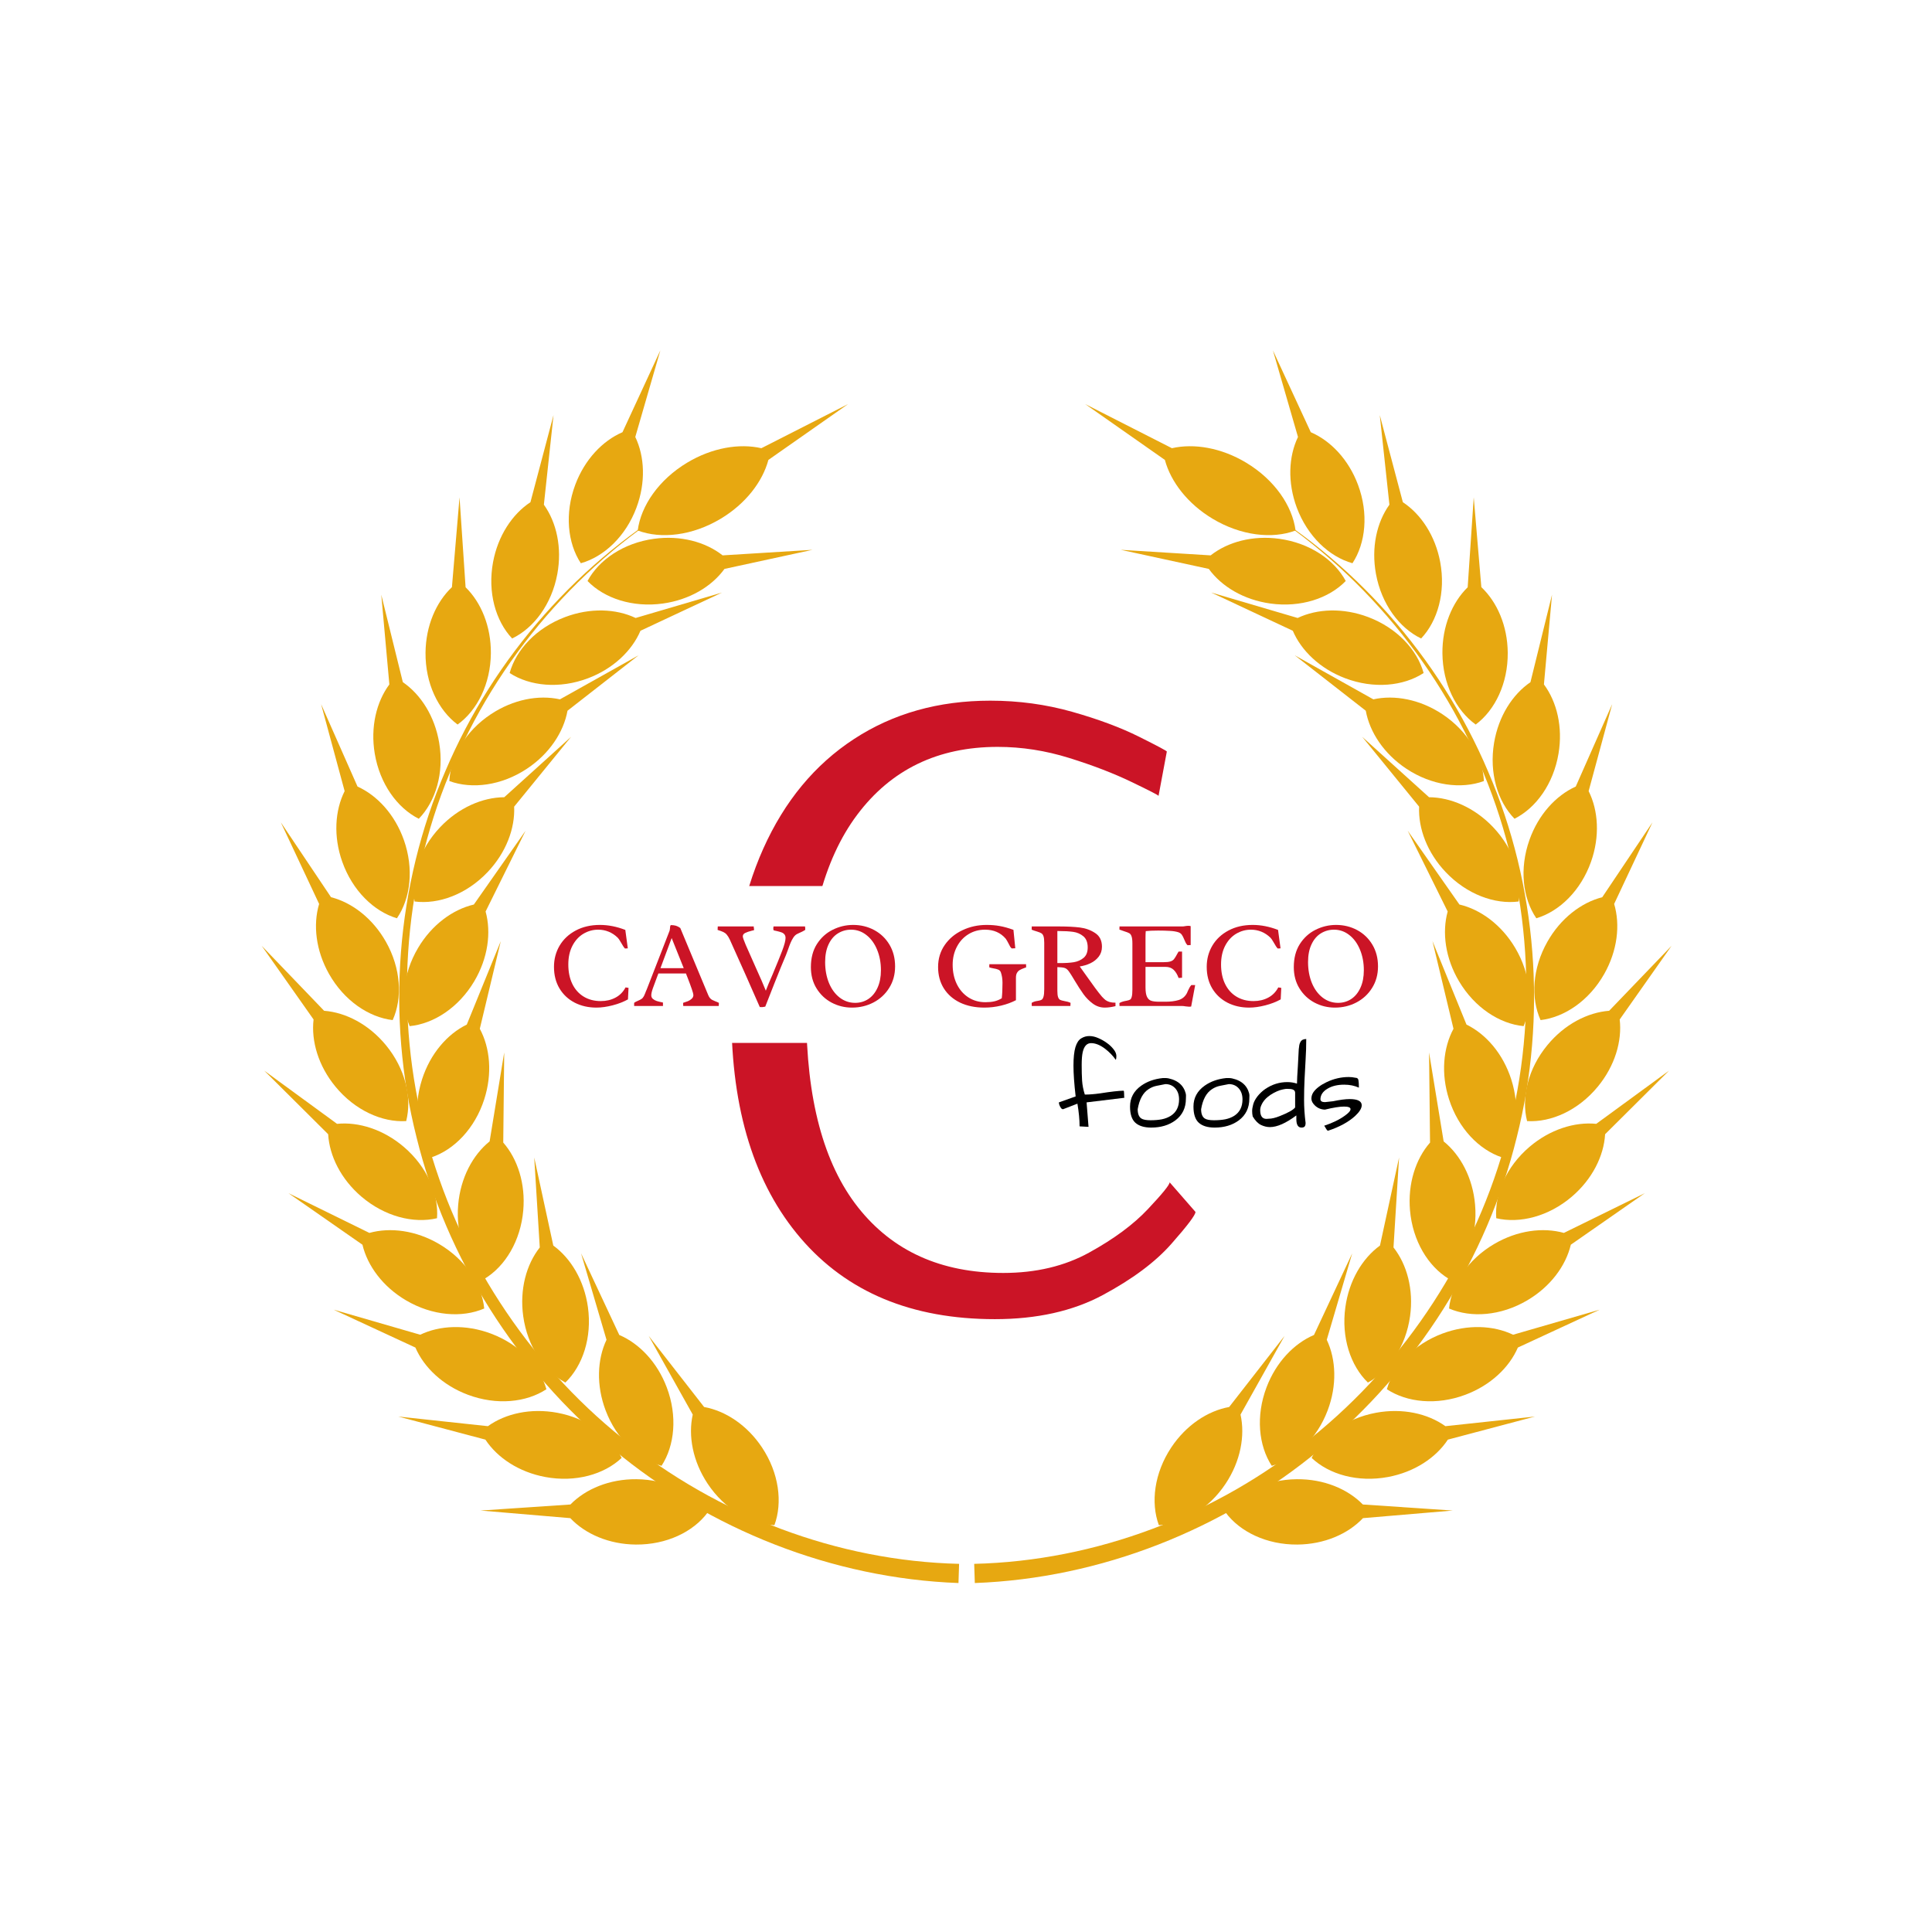 <svg xmlns="http://www.w3.org/2000/svg" xmlns:xlink="http://www.w3.org/1999/xlink" width="500" zoomAndPan="magnify" viewBox="0 0 375 375" height="500" preserveAspectRatio="xMidYMid meet" version="1.0"><defs><g/><clipPath id="id1"><path d="M 77 96 L 187 96 L 187 307.258 L 77 307.258 Z M 77 96 " clip-rule="nonzero"/></clipPath><clipPath id="id2"><path d="M 110 68.008 L 129 68.008 L 129 110 L 110 110 Z M 110 68.008 " clip-rule="nonzero"/></clipPath><clipPath id="id3"><path d="M 50.742 183 L 80 183 L 80 218 L 50.742 218 Z M 50.742 183 " clip-rule="nonzero"/></clipPath><clipPath id="id4"><path d="M 189 96 L 298 96 L 298 307.258 L 189 307.258 Z M 189 96 " clip-rule="nonzero"/></clipPath><clipPath id="id5"><path d="M 247 68.008 L 265 68.008 L 265 110 L 247 110 Z M 247 68.008 " clip-rule="nonzero"/></clipPath><clipPath id="id6"><path d="M 296 183 L 324.492 183 L 324.492 218 L 296 218 Z M 296 183 " clip-rule="nonzero"/></clipPath></defs><rect x="-37.5" width="450" fill="#ffffff" y="-37.5" height="450" fill-opacity="1"/><rect x="-37.5" width="450" fill="#ffffff" y="-37.5" height="450" fill-opacity="1"/><rect x="-37.5" width="450" fill="#ffffff" y="-37.5" height="450" fill-opacity="1"/><path fill="#e7a811" d="M 149.145 89.27 L 164.613 78.43 L 147.781 86.996 C 143.5 86.016 138.199 86.902 133.375 89.805 C 127.879 93.105 124.395 98.176 123.781 102.969 C 128.301 104.676 134.41 103.98 139.906 100.676 C 144.73 97.777 148.004 93.516 149.145 89.27 " fill-opacity="1" fill-rule="nonzero"/><g clip-path="url(#id1)"><path fill="#e7a811" d="M 186.16 303.543 C 162.531 302.98 139.246 294.102 120.812 279.164 C 102.309 264.297 88.668 243.387 82.656 220.309 C 76.52 197.273 78.09 172.203 87.277 150.082 C 96.336 127.926 112.785 108.816 133.5 96.613 C 112.633 108.547 95.84 127.5 86.422 149.723 C 76.867 171.902 74.918 197.273 80.855 220.77 C 86.66 244.305 100.281 265.848 119.047 281.328 C 137.734 296.871 161.57 306.363 186.039 307.266 L 186.16 303.543 " fill-opacity="1" fill-rule="nonzero"/></g><g clip-path="url(#id2)"><path fill="#e7a811" d="M 123.309 84.816 L 128.172 68.012 L 120.824 83.891 C 116.945 85.562 113.48 89.211 111.656 94.094 C 109.582 99.652 110.156 105.398 112.738 109.324 C 117.258 108.055 121.461 104.094 123.535 98.535 C 125.359 93.652 125.137 88.629 123.309 84.816 " fill-opacity="1" fill-rule="nonzero"/></g><path fill="#e7a811" d="M 105.566 97.961 L 107.438 80.566 L 102.957 97.477 C 99.43 99.801 96.648 103.996 95.699 109.121 C 94.621 114.957 96.184 120.516 99.406 123.93 C 103.641 121.895 107.09 117.266 108.172 111.43 C 109.121 106.305 108.027 101.395 105.566 97.961 " fill-opacity="1" fill-rule="nonzero"/><path fill="#e7a811" d="M 90.371 113.988 L 89.195 96.531 L 87.719 113.965 C 84.648 116.867 82.641 121.48 82.594 126.691 C 82.543 132.625 85.051 137.828 88.816 140.633 C 92.629 137.895 95.227 132.734 95.277 126.801 C 95.32 121.59 93.395 116.941 90.371 113.988 " fill-opacity="1" fill-rule="nonzero"/><path fill="#e7a811" d="M 78.191 132.41 L 74.004 115.426 L 75.574 132.848 C 73.055 136.238 71.879 141.129 72.738 146.273 C 73.719 152.125 77.09 156.812 81.285 158.922 C 84.566 155.559 86.227 150.027 85.246 144.176 C 84.387 139.035 81.68 134.793 78.191 132.41 " fill-opacity="1" fill-rule="nonzero"/><path fill="#e7a811" d="M 69.395 152.668 L 62.324 136.668 L 66.895 153.555 C 65 157.332 64.691 162.355 66.43 167.266 C 68.414 172.859 72.547 176.891 77.043 178.238 C 79.691 174.359 80.367 168.625 78.387 163.031 C 76.645 158.117 73.246 154.41 69.395 152.668 " fill-opacity="1" fill-rule="nonzero"/><path fill="#e7a811" d="M 64.25 174.145 L 54.508 159.617 L 61.941 175.453 C 60.73 179.504 61.297 184.504 63.863 189.039 C 66.785 194.203 71.559 197.453 76.219 198 C 78.152 193.719 77.824 187.953 74.902 182.789 C 72.336 178.254 68.344 175.191 64.25 174.145 " fill-opacity="1" fill-rule="nonzero"/><g clip-path="url(#id3)"><path fill="#e7a811" d="M 62.91 196.191 L 50.793 183.578 L 60.863 197.879 C 60.375 202.078 61.801 206.902 65.117 210.922 C 68.891 215.504 74.152 217.879 78.84 217.605 C 80 213.055 78.676 207.434 74.898 202.855 C 71.586 198.832 67.121 196.512 62.91 196.191 " fill-opacity="1" fill-rule="nonzero"/></g><path fill="#e7a811" d="M 65.418 218.137 L 51.293 207.816 L 63.695 220.152 C 63.945 224.371 66.184 228.875 70.148 232.262 C 74.66 236.113 80.254 237.539 84.824 236.457 C 85.176 231.77 82.895 226.469 78.383 222.613 C 74.422 219.23 69.625 217.719 65.418 218.137 " fill-opacity="1" fill-rule="nonzero"/><path fill="#e7a811" d="M 71.699 239.309 L 55.996 231.602 L 70.352 241.598 C 71.328 245.707 74.316 249.754 78.809 252.398 C 83.918 255.41 89.676 255.84 93.988 253.98 C 93.523 249.309 90.355 244.48 85.242 241.469 C 80.754 238.824 75.766 238.172 71.699 239.309 " fill-opacity="1" fill-rule="nonzero"/><path fill="#e7a811" d="M 81.559 259.07 L 64.758 254.207 L 80.629 261.559 C 82.305 265.438 85.949 268.902 90.832 270.727 C 96.387 272.805 102.133 272.227 106.055 269.648 C 104.789 265.125 100.828 260.922 95.273 258.844 C 90.391 257.02 85.367 257.242 81.559 259.07 " fill-opacity="1" fill-rule="nonzero"/><path fill="#e7a811" d="M 94.699 276.82 L 77.309 274.949 L 94.215 279.43 C 96.539 282.961 100.73 285.738 105.855 286.688 C 111.688 287.77 117.246 286.203 120.66 282.98 C 118.625 278.746 113.996 275.297 108.164 274.215 C 103.039 273.266 98.133 274.359 94.699 276.82 " fill-opacity="1" fill-rule="nonzero"/><path fill="#e7a811" d="M 110.719 292.02 L 93.27 293.195 L 110.699 294.672 C 113.598 297.746 118.211 299.754 123.422 299.797 C 129.352 299.848 134.555 297.344 137.359 293.574 C 134.621 289.762 129.461 287.164 123.531 287.113 C 118.32 287.066 113.676 288.996 110.719 292.02 " fill-opacity="1" fill-rule="nonzero"/><path fill="#e7a811" d="M 140.621 110.426 L 157.711 106.719 L 140.258 107.797 C 136.938 105.18 132.082 103.867 126.922 104.582 C 121.047 105.395 116.266 108.633 114.039 112.77 C 117.305 116.145 122.785 117.961 128.664 117.145 C 133.824 116.43 138.141 113.848 140.621 110.426 " fill-opacity="1" fill-rule="nonzero"/><path fill="#e7a811" d="M 124.316 122.43 L 140.156 115.012 L 123.375 119.949 C 119.559 118.137 114.535 117.934 109.66 119.781 C 104.113 121.883 100.172 126.105 98.922 130.633 C 102.859 133.195 108.605 133.746 114.152 131.645 C 119.027 129.797 122.656 126.316 124.316 122.43 " fill-opacity="1" fill-rule="nonzero"/><path fill="#e7a811" d="M 110.152 137.953 L 123.941 127.195 L 108.684 135.742 C 104.559 134.824 99.613 135.75 95.273 138.633 C 90.332 141.918 87.43 146.91 87.219 151.602 C 91.625 153.227 97.352 152.484 102.293 149.199 C 106.633 146.316 109.398 142.113 110.152 137.953 " fill-opacity="1" fill-rule="nonzero"/><path fill="#e7a811" d="M 99.797 156.57 L 110.848 143.012 L 97.875 154.742 C 93.648 154.766 89.035 156.766 85.445 160.543 C 81.359 164.844 79.637 170.359 80.477 174.98 C 85.133 175.582 90.551 173.586 94.637 169.281 C 98.227 165.504 99.988 160.793 99.797 156.57 " fill-opacity="1" fill-rule="nonzero"/><path fill="#e7a811" d="M 94.254 176.922 L 102.016 161.246 L 91.973 175.57 C 87.859 176.531 83.805 179.508 81.148 183.992 C 78.121 189.094 77.668 194.852 79.516 199.172 C 84.188 198.723 89.023 195.57 92.055 190.465 C 94.711 185.984 95.383 180.996 94.254 176.922 " fill-opacity="1" fill-rule="nonzero"/><path fill="#e7a811" d="M 93.129 199.684 L 97.203 182.672 L 90.602 198.871 C 86.805 200.723 83.516 204.531 81.922 209.492 C 80.105 215.141 80.945 220.855 83.707 224.652 C 88.164 223.176 92.176 219.023 93.992 213.375 C 95.59 208.414 95.133 203.402 93.129 199.684 " fill-opacity="1" fill-rule="nonzero"/><path fill="#e7a811" d="M 97.68 221.773 L 97.867 204.281 L 95.035 221.543 C 91.746 224.195 89.387 228.641 88.934 233.832 C 88.418 239.742 90.512 245.125 94.047 248.215 C 98.062 245.781 101.055 240.844 101.566 234.93 C 102.02 229.738 100.461 224.953 97.68 221.773 " fill-opacity="1" fill-rule="nonzero"/><path fill="#e7a811" d="M 107.395 241.762 L 103.691 224.668 L 104.77 242.129 C 102.152 245.445 100.84 250.301 101.555 255.465 C 102.367 261.344 105.605 266.125 109.738 268.352 C 113.113 265.086 114.93 259.602 114.117 253.723 C 113.398 248.562 110.816 244.246 107.395 241.762 " fill-opacity="1" fill-rule="nonzero"/><path fill="#e7a811" d="M 120.203 259.117 L 112.785 243.273 L 117.723 260.055 C 115.91 263.875 115.711 268.902 117.555 273.773 C 119.656 279.324 123.875 283.266 128.402 284.516 C 130.965 280.582 131.516 274.832 129.414 269.281 C 127.57 264.406 124.09 260.777 120.203 259.117 " fill-opacity="1" fill-rule="nonzero"/><path fill="#e7a811" d="M 136.668 273.098 L 125.914 259.301 L 134.461 274.566 C 133.543 278.691 134.465 283.637 137.348 287.977 C 140.633 292.922 145.621 295.824 150.312 296.035 C 151.938 291.629 151.195 285.898 147.91 280.957 C 145.027 276.617 140.828 273.848 136.668 273.098 " fill-opacity="1" fill-rule="nonzero"/><path fill="#e7a811" d="M 226.102 89.27 L 210.637 78.43 L 227.469 86.996 C 231.75 86.016 237.051 86.902 241.875 89.805 C 247.371 93.105 250.852 98.176 251.469 102.969 C 246.949 104.676 240.84 103.98 235.344 100.676 C 230.52 97.777 227.246 93.516 226.102 89.27 " fill-opacity="1" fill-rule="nonzero"/><g clip-path="url(#id4)"><path fill="#e7a811" d="M 189.09 303.543 C 212.719 302.98 236 294.102 254.434 279.164 C 272.941 264.297 286.582 243.387 292.59 220.309 C 298.73 197.27 297.156 172.203 287.969 150.082 C 278.914 127.926 262.461 108.816 241.746 96.613 C 262.617 108.547 279.406 127.5 288.828 149.723 C 298.379 171.902 300.332 197.27 294.395 220.77 C 288.59 244.305 274.965 265.848 256.203 281.328 C 237.516 296.871 213.676 306.363 189.211 307.266 L 189.09 303.543 " fill-opacity="1" fill-rule="nonzero"/></g><g clip-path="url(#id5)"><path fill="#e7a811" d="M 251.938 84.816 L 247.074 68.012 L 254.422 83.891 C 258.301 85.562 261.766 89.211 263.586 94.094 C 265.664 99.652 265.09 105.398 262.512 109.324 C 257.988 108.055 253.789 104.094 251.707 98.535 C 249.887 93.652 250.105 88.629 251.938 84.816 " fill-opacity="1" fill-rule="nonzero"/></g><path fill="#e7a811" d="M 269.684 97.961 L 267.812 80.566 L 272.293 97.477 C 275.82 99.801 278.598 103.996 279.547 109.121 C 280.629 114.957 279.062 120.516 275.84 123.93 C 271.609 121.895 268.156 117.266 267.078 111.43 C 266.129 106.305 267.219 101.395 269.684 97.961 " fill-opacity="1" fill-rule="nonzero"/><path fill="#e7a811" d="M 284.875 113.988 L 286.051 96.531 L 287.527 113.965 C 290.598 116.867 292.609 121.48 292.652 126.691 C 292.703 132.625 290.199 137.828 286.434 140.633 C 282.617 137.895 280.023 132.734 279.973 126.801 C 279.926 121.59 281.855 116.941 284.875 113.988 " fill-opacity="1" fill-rule="nonzero"/><path fill="#e7a811" d="M 297.059 132.41 L 301.246 115.426 L 299.676 132.848 C 302.195 136.238 303.371 141.129 302.508 146.27 C 301.531 152.125 298.16 156.812 293.965 158.918 C 290.68 155.559 289.023 150.027 290 144.176 C 290.863 139.035 293.566 134.793 297.059 132.41 " fill-opacity="1" fill-rule="nonzero"/><path fill="#e7a811" d="M 305.852 152.668 L 312.926 136.668 L 308.352 153.555 C 310.246 157.332 310.555 162.355 308.816 167.27 C 306.836 172.859 302.703 176.891 298.203 178.238 C 295.555 174.359 294.879 168.625 296.863 163.031 C 298.602 158.117 302 154.41 305.852 152.668 " fill-opacity="1" fill-rule="nonzero"/><path fill="#e7a811" d="M 310.996 174.148 L 320.742 159.621 L 313.305 175.453 C 314.516 179.504 313.949 184.504 311.383 189.039 C 308.461 194.203 303.691 197.453 299.023 198 C 297.09 193.723 297.422 187.957 300.348 182.789 C 302.914 178.254 306.902 175.195 310.996 174.148 " fill-opacity="1" fill-rule="nonzero"/><g clip-path="url(#id6)"><path fill="#e7a811" d="M 312.336 196.191 L 324.453 183.578 L 314.383 197.879 C 314.871 202.078 313.445 206.902 310.129 210.922 C 306.359 215.504 301.094 217.879 296.406 217.605 C 295.246 213.055 296.574 207.434 300.348 202.855 C 303.66 198.832 308.125 196.512 312.336 196.191 " fill-opacity="1" fill-rule="nonzero"/></g><path fill="#e7a811" d="M 309.832 218.137 L 323.953 207.816 L 311.551 220.152 C 311.305 224.371 309.062 228.875 305.102 232.262 C 300.59 236.113 294.992 237.539 290.422 236.457 C 290.07 231.77 292.352 226.469 296.863 222.613 C 300.828 219.23 305.625 217.719 309.832 218.137 " fill-opacity="1" fill-rule="nonzero"/><path fill="#e7a811" d="M 303.547 239.309 L 319.25 231.602 L 304.895 241.598 C 303.918 245.711 300.93 249.754 296.438 252.398 C 291.328 255.41 285.57 255.84 281.258 253.98 C 281.723 249.309 284.891 244.48 290.004 241.469 C 294.492 238.824 299.48 238.172 303.547 239.309 " fill-opacity="1" fill-rule="nonzero"/><path fill="#e7a811" d="M 293.691 259.07 L 310.492 254.207 L 294.617 261.559 C 292.945 265.438 289.297 268.902 284.414 270.727 C 278.859 272.805 273.113 272.227 269.191 269.648 C 270.461 265.125 274.422 260.922 279.977 258.844 C 284.855 257.02 289.883 257.242 293.691 259.07 " fill-opacity="1" fill-rule="nonzero"/><path fill="#e7a811" d="M 280.551 276.82 L 297.938 274.949 L 281.031 279.43 C 278.707 282.961 274.516 285.738 269.395 286.688 C 263.559 287.77 258 286.207 254.586 282.98 C 256.621 278.746 261.25 275.297 267.082 274.215 C 272.207 273.266 277.117 274.359 280.551 276.82 " fill-opacity="1" fill-rule="nonzero"/><path fill="#e7a811" d="M 264.527 292.02 L 281.977 293.195 L 264.551 294.672 C 261.648 297.746 257.035 299.754 251.828 299.797 C 245.895 299.848 240.691 297.344 237.887 293.574 C 240.629 289.762 245.785 287.164 251.719 287.113 C 256.926 287.066 261.574 288.996 264.527 292.02 " fill-opacity="1" fill-rule="nonzero"/><path fill="#e7a811" d="M 234.629 110.426 L 217.535 106.719 L 234.988 107.797 C 238.309 105.18 243.164 103.867 248.324 104.582 C 254.203 105.395 258.984 108.633 261.207 112.77 C 257.941 116.145 252.461 117.961 246.586 117.145 C 241.422 116.43 237.109 113.848 234.629 110.426 " fill-opacity="1" fill-rule="nonzero"/><path fill="#e7a811" d="M 250.93 122.43 L 235.094 115.012 L 251.871 119.949 C 255.688 118.137 260.715 117.934 265.586 119.781 C 271.137 121.883 275.074 126.105 276.324 130.633 C 272.391 133.195 266.641 133.746 261.094 131.645 C 256.223 129.797 252.59 126.316 250.93 122.43 " fill-opacity="1" fill-rule="nonzero"/><path fill="#e7a811" d="M 265.098 137.953 L 251.309 127.195 L 266.566 135.742 C 270.691 134.824 275.633 135.75 279.977 138.633 C 284.914 141.918 287.816 146.91 288.027 151.602 C 283.625 153.223 277.898 152.48 272.957 149.199 C 268.617 146.312 265.852 142.113 265.098 137.953 " fill-opacity="1" fill-rule="nonzero"/><path fill="#e7a811" d="M 275.449 156.57 L 264.398 143.012 L 277.375 154.742 C 281.598 154.766 286.215 156.766 289.805 160.543 C 293.891 164.844 295.609 170.359 294.77 174.98 C 290.113 175.582 284.699 173.582 280.613 169.281 C 277.02 165.504 275.262 160.793 275.449 156.57 " fill-opacity="1" fill-rule="nonzero"/><path fill="#e7a811" d="M 280.992 176.922 L 273.234 161.242 L 283.273 175.566 C 287.387 176.531 291.441 179.508 294.102 183.992 C 297.133 189.094 297.578 194.852 295.734 199.172 C 291.062 198.723 286.223 195.57 283.195 190.465 C 280.535 185.984 279.867 180.996 280.992 176.922 " fill-opacity="1" fill-rule="nonzero"/><path fill="#e7a811" d="M 282.121 199.684 L 278.043 182.668 L 284.645 198.871 C 288.441 200.723 291.734 204.531 293.328 209.492 C 295.145 215.141 294.301 220.852 291.543 224.652 C 287.086 223.176 283.07 219.023 281.258 213.375 C 279.66 208.414 280.117 203.402 282.121 199.684 " fill-opacity="1" fill-rule="nonzero"/><path fill="#e7a811" d="M 277.57 221.773 L 277.379 204.281 L 280.211 221.543 C 283.5 224.195 285.863 228.641 286.312 233.832 C 286.828 239.742 284.734 245.125 281.199 248.215 C 277.184 245.781 274.195 240.844 273.68 234.93 C 273.23 229.738 274.789 224.953 277.57 221.773 " fill-opacity="1" fill-rule="nonzero"/><path fill="#e7a811" d="M 267.852 241.762 L 271.559 224.668 L 270.477 242.129 C 273.094 245.445 274.41 250.301 273.695 255.465 C 272.879 261.344 269.645 266.125 265.508 268.352 C 262.133 265.086 260.32 259.602 261.133 253.723 C 261.848 248.562 264.43 244.246 267.852 241.762 " fill-opacity="1" fill-rule="nonzero"/><path fill="#e7a811" d="M 255.043 259.117 L 262.461 243.273 L 257.523 260.055 C 259.34 263.875 259.539 268.902 257.691 273.773 C 255.59 279.324 251.371 283.266 246.848 284.516 C 244.281 280.582 243.73 274.832 245.832 269.281 C 247.68 264.406 251.156 260.777 255.043 259.117 " fill-opacity="1" fill-rule="nonzero"/><path fill="#e7a811" d="M 238.578 273.098 L 249.332 259.301 L 240.785 274.566 C 241.703 278.691 240.781 283.637 237.898 287.977 C 234.617 292.922 229.625 295.824 224.934 296.035 C 223.309 291.629 224.055 285.898 227.336 280.957 C 230.219 276.617 234.422 273.848 238.578 273.098 " fill-opacity="1" fill-rule="nonzero"/><g fill="#cb1426" fill-opacity="1"><g transform="translate(133.355, 254.25)"><g><path d="M 59.75 1.797 C 43.602 1.797 31.039 -3.438 22.062 -13.906 C 13.094 -24.375 8.609 -38.816 8.609 -57.234 C 8.609 -69.555 10.672 -80.32 14.797 -89.531 C 18.93 -98.75 24.797 -105.836 32.391 -110.797 C 39.984 -115.766 48.805 -118.25 58.859 -118.25 C 64.359 -118.25 69.648 -117.531 74.734 -116.094 C 79.816 -114.656 84.148 -113.039 87.734 -111.25 C 91.328 -109.457 93.125 -108.5 93.125 -108.375 L 91.516 -99.766 C 91.516 -99.891 89.781 -100.785 86.312 -102.453 C 82.844 -104.129 78.801 -105.688 74.188 -107.125 C 69.582 -108.562 64.953 -109.281 60.297 -109.281 C 48.691 -109.281 39.598 -104.883 33.016 -96.094 C 26.43 -87.301 23.141 -74.469 23.141 -57.594 C 23.141 -40.969 26.488 -28.406 33.188 -19.906 C 39.895 -11.414 49.289 -7.172 61.375 -7.172 C 67.707 -7.172 73.266 -8.488 78.047 -11.125 C 82.836 -13.758 86.641 -16.57 89.453 -19.562 C 92.266 -22.551 93.672 -24.285 93.672 -24.766 L 98.688 -19.016 C 98.688 -18.422 97.129 -16.359 94.016 -12.828 C 90.91 -9.297 86.457 -5.973 80.656 -2.859 C 74.852 0.242 67.883 1.797 59.75 1.797 Z M 59.75 1.797 "/></g></g></g><path fill="#ffffff" d="M 121.402 171.977 L 253.363 171.977 C 261.762 171.977 268.566 178.793 268.566 187.203 C 268.566 195.609 261.762 202.426 253.363 202.426 L 121.402 202.426 C 113.008 202.426 106.199 195.609 106.199 187.203 C 106.199 178.793 113.008 171.977 121.402 171.977 " fill-opacity="1" fill-rule="nonzero"/><g fill="#cb1426" fill-opacity="1"><g transform="translate(106.2, 195.262)"><g><path d="M 15.109 -11.156 C 15.004 -11.258 14.891 -11.406 14.766 -11.594 C 14.648 -11.781 14.535 -11.973 14.422 -12.172 C 14.398 -12.203 14.336 -12.305 14.234 -12.484 C 14.129 -12.66 14.035 -12.812 13.953 -12.938 C 13.867 -13.062 13.785 -13.164 13.703 -13.25 C 13.172 -13.77 12.582 -14.16 11.938 -14.422 C 11.301 -14.68 10.625 -14.812 9.906 -14.812 C 8.883 -14.812 7.926 -14.547 7.031 -14.016 C 6.145 -13.484 5.438 -12.707 4.906 -11.688 C 4.375 -10.664 4.109 -9.457 4.109 -8.062 C 4.109 -6.633 4.363 -5.383 4.875 -4.312 C 5.395 -3.238 6.129 -2.41 7.078 -1.828 C 8.035 -1.242 9.145 -0.953 10.406 -0.953 C 11.477 -0.953 12.43 -1.176 13.266 -1.625 C 14.109 -2.07 14.758 -2.734 15.219 -3.609 L 15.797 -3.516 L 15.688 -1.281 C 14.82 -0.801 13.828 -0.414 12.703 -0.125 C 11.578 0.164 10.531 0.312 9.562 0.312 C 8.008 0.312 6.609 -0.004 5.359 -0.641 C 4.109 -1.285 3.125 -2.203 2.406 -3.391 C 1.688 -4.586 1.328 -5.988 1.328 -7.594 C 1.328 -9.102 1.691 -10.477 2.422 -11.719 C 3.16 -12.957 4.207 -13.938 5.562 -14.656 C 6.914 -15.375 8.477 -15.734 10.25 -15.734 C 11.863 -15.734 13.504 -15.41 15.172 -14.766 L 15.656 -11.188 Z M 15.109 -11.156 "/></g></g></g><g fill="#cb1426" fill-opacity="1"><g transform="translate(123.102, 195.262)"><g><path d="M 4.688 -6.312 L 4.469 -5.734 C 4.113 -4.805 3.832 -4.047 3.625 -3.453 C 3.414 -2.859 3.312 -2.398 3.312 -2.078 C 3.312 -1.785 3.414 -1.551 3.625 -1.375 C 3.844 -1.195 4.086 -1.062 4.359 -0.969 C 4.629 -0.883 4.961 -0.801 5.359 -0.719 L 5.578 -0.672 L 5.578 0 L -0.016 0 L -0.016 -0.609 C 0.098 -0.703 0.211 -0.773 0.328 -0.828 C 0.441 -0.891 0.586 -0.957 0.766 -1.031 C 1.035 -1.145 1.254 -1.258 1.422 -1.375 C 1.598 -1.488 1.754 -1.676 1.891 -1.938 C 1.961 -2.094 2.039 -2.27 2.125 -2.469 C 2.207 -2.676 2.258 -2.812 2.281 -2.875 L 2.438 -3.234 L 6.859 -14.594 C 6.891 -14.676 6.914 -14.828 6.938 -15.047 C 6.945 -15.203 6.957 -15.328 6.969 -15.422 C 6.988 -15.523 7.031 -15.617 7.094 -15.703 C 7.477 -15.703 7.812 -15.66 8.094 -15.578 C 8.375 -15.492 8.656 -15.348 8.938 -15.141 L 14.375 -2.094 C 14.477 -1.844 14.598 -1.645 14.734 -1.5 C 14.867 -1.352 15.008 -1.242 15.156 -1.172 C 15.301 -1.098 15.5 -1.008 15.75 -0.906 C 15.969 -0.832 16.195 -0.734 16.438 -0.609 L 16.406 0 L 9.516 0 L 9.484 -0.609 C 9.859 -0.723 10.176 -0.832 10.438 -0.938 C 10.707 -1.051 10.945 -1.207 11.156 -1.406 C 11.375 -1.602 11.484 -1.848 11.484 -2.141 C 11.484 -2.453 11.086 -3.625 10.297 -5.656 C 10.242 -5.77 10.195 -5.883 10.156 -6 C 10.113 -6.113 10.078 -6.219 10.047 -6.312 Z M 7.266 -13.188 L 5.094 -7.344 L 9.609 -7.344 Z M 7.266 -13.188 "/></g></g></g><g fill="#cb1426" fill-opacity="1"><g transform="translate(139.412, 195.262)"><g><path d="M 9.234 -2.969 C 9.484 -3.656 9.922 -4.707 10.547 -6.125 C 11.367 -8.082 11.992 -9.625 12.422 -10.75 C 12.848 -11.883 13.062 -12.703 13.062 -13.203 C 13.062 -13.504 12.984 -13.742 12.828 -13.922 C 12.672 -14.098 12.477 -14.223 12.25 -14.297 C 12.02 -14.379 11.723 -14.461 11.359 -14.547 C 11.078 -14.598 10.867 -14.648 10.734 -14.703 C 10.703 -14.816 10.688 -14.93 10.688 -15.047 C 10.688 -15.18 10.703 -15.312 10.734 -15.438 L 16.844 -15.438 C 16.875 -15.219 16.891 -15 16.891 -14.781 C 16.723 -14.664 16.523 -14.551 16.297 -14.438 C 16.078 -14.332 15.863 -14.234 15.656 -14.141 L 15.359 -14 C 15.078 -13.875 14.82 -13.645 14.594 -13.312 C 14.375 -12.977 14.188 -12.625 14.031 -12.25 C 13.875 -11.875 13.695 -11.398 13.5 -10.828 C 13.301 -10.316 13.18 -10 13.141 -9.875 C 12.555 -8.52 11.812 -6.695 10.906 -4.406 C 10.008 -2.113 9.414 -0.602 9.125 0.125 C 9.082 0.133 8.992 0.148 8.859 0.172 C 8.734 0.203 8.629 0.219 8.547 0.219 C 8.336 0.219 8.176 0.211 8.062 0.203 C 6.32 -3.797 4.379 -8.164 2.234 -12.906 C 2.035 -13.32 1.836 -13.641 1.641 -13.859 C 1.453 -14.078 1.234 -14.242 0.984 -14.359 C 0.734 -14.473 0.363 -14.609 -0.125 -14.766 L -0.094 -15.438 L 6.891 -15.438 C 6.891 -15.363 6.891 -15.301 6.891 -15.25 C 6.898 -15.195 6.91 -15.148 6.922 -15.109 C 6.93 -15.066 6.938 -15.016 6.938 -14.953 C 6.945 -14.891 6.953 -14.812 6.953 -14.719 C 6.785 -14.664 6.633 -14.629 6.5 -14.609 C 5.957 -14.473 5.531 -14.328 5.219 -14.172 C 4.914 -14.023 4.766 -13.801 4.766 -13.5 C 4.766 -13.301 4.953 -12.758 5.328 -11.875 C 5.711 -10.988 6.316 -9.625 7.141 -7.781 C 8.16 -5.531 8.859 -3.926 9.234 -2.969 Z M 9.234 -2.969 "/></g></g></g><g fill="#cb1426" fill-opacity="1"><g transform="translate(156.065, 195.262)"><g><path d="M 9.531 -15.734 C 11.02 -15.734 12.383 -15.398 13.625 -14.734 C 14.863 -14.066 15.848 -13.125 16.578 -11.906 C 17.305 -10.688 17.672 -9.281 17.672 -7.688 C 17.672 -6.113 17.289 -4.723 16.531 -3.516 C 15.781 -2.305 14.766 -1.363 13.484 -0.688 C 12.211 -0.02 10.816 0.312 9.297 0.312 C 7.898 0.312 6.594 -0.004 5.375 -0.641 C 4.156 -1.285 3.176 -2.203 2.438 -3.391 C 1.695 -4.586 1.328 -5.973 1.328 -7.547 C 1.328 -9.285 1.711 -10.77 2.484 -12 C 3.266 -13.227 4.281 -14.156 5.531 -14.781 C 6.789 -15.414 8.125 -15.734 9.531 -15.734 Z M 9.922 -0.609 C 10.867 -0.609 11.723 -0.859 12.484 -1.359 C 13.242 -1.867 13.836 -2.598 14.266 -3.547 C 14.703 -4.504 14.922 -5.633 14.922 -6.938 C 14.922 -8.406 14.672 -9.738 14.172 -10.938 C 13.68 -12.133 12.992 -13.078 12.109 -13.766 C 11.234 -14.461 10.238 -14.812 9.125 -14.812 C 8.195 -14.812 7.348 -14.57 6.578 -14.094 C 5.816 -13.625 5.211 -12.914 4.766 -11.969 C 4.316 -11.02 4.094 -9.875 4.094 -8.531 C 4.094 -7.051 4.336 -5.703 4.828 -4.484 C 5.328 -3.273 6.02 -2.328 6.906 -1.641 C 7.801 -0.953 8.805 -0.609 9.922 -0.609 Z M 9.922 -0.609 "/></g></g></g><g fill="#cb1426" fill-opacity="1"><g transform="translate(175.065, 195.262)"><g/></g></g><g fill="#cb1426" fill-opacity="1"><g transform="translate(180.755, 195.262)"><g><path d="M 16.438 -1.125 C 15.602 -0.688 14.648 -0.336 13.578 -0.078 C 12.504 0.18 11.414 0.312 10.312 0.312 C 8.531 0.312 6.957 -0.008 5.594 -0.656 C 4.238 -1.312 3.188 -2.234 2.438 -3.422 C 1.695 -4.617 1.328 -6 1.328 -7.562 C 1.328 -9.164 1.754 -10.586 2.609 -11.828 C 3.461 -13.066 4.609 -14.023 6.047 -14.703 C 7.484 -15.391 9.051 -15.734 10.75 -15.734 C 11.688 -15.734 12.539 -15.66 13.312 -15.516 C 14.094 -15.379 14.973 -15.133 15.953 -14.781 L 16.312 -11.203 C 16.07 -11.18 15.844 -11.172 15.625 -11.172 C 15.508 -11.266 15.406 -11.383 15.312 -11.531 C 15.227 -11.688 15.109 -11.914 14.953 -12.219 C 14.867 -12.375 14.785 -12.523 14.703 -12.672 C 14.617 -12.828 14.539 -12.953 14.469 -13.047 C 13.469 -14.223 12.125 -14.812 10.438 -14.812 C 9.238 -14.812 8.16 -14.516 7.203 -13.922 C 6.254 -13.336 5.508 -12.523 4.969 -11.484 C 4.426 -10.441 4.156 -9.281 4.156 -8 C 4.156 -6.613 4.422 -5.367 4.953 -4.266 C 5.492 -3.16 6.242 -2.297 7.203 -1.672 C 8.172 -1.047 9.273 -0.734 10.516 -0.734 C 11.172 -0.734 11.75 -0.789 12.25 -0.906 C 12.75 -1.02 13.227 -1.219 13.688 -1.5 C 13.781 -2.312 13.828 -3.316 13.828 -4.516 C 13.828 -5.266 13.719 -5.945 13.5 -6.562 C 13.406 -6.801 13.238 -6.969 13 -7.062 C 12.758 -7.164 12.43 -7.25 12.016 -7.312 C 11.66 -7.375 11.41 -7.438 11.266 -7.5 C 11.266 -7.613 11.266 -7.727 11.266 -7.844 C 11.273 -7.969 11.281 -8.055 11.281 -8.109 L 18.406 -8.109 C 18.406 -8.055 18.406 -7.969 18.406 -7.844 C 18.414 -7.727 18.422 -7.613 18.422 -7.5 C 18.316 -7.457 18.203 -7.414 18.078 -7.375 C 17.703 -7.238 17.406 -7.109 17.188 -6.984 C 16.977 -6.867 16.801 -6.691 16.656 -6.453 C 16.508 -6.211 16.438 -5.891 16.438 -5.484 Z M 16.438 -1.125 "/></g></g></g><g fill="#cb1426" fill-opacity="1"><g transform="translate(199.435, 195.262)"><g><path d="M 8.234 -6.422 C 8.047 -6.711 7.883 -6.922 7.75 -7.047 C 7.625 -7.18 7.469 -7.285 7.281 -7.359 C 7.102 -7.43 6.859 -7.477 6.547 -7.5 L 5.797 -7.547 L 5.797 -2.969 C 5.797 -2.406 5.844 -1.988 5.938 -1.719 C 6.039 -1.445 6.176 -1.27 6.344 -1.188 C 6.52 -1.102 6.773 -1.031 7.109 -0.969 C 7.359 -0.926 7.578 -0.879 7.766 -0.828 C 7.953 -0.785 8.148 -0.711 8.359 -0.609 L 8.328 0 L 0.828 0 L 0.812 -0.609 C 1.02 -0.734 1.219 -0.82 1.406 -0.875 C 1.594 -0.926 1.805 -0.969 2.047 -1 C 2.367 -1.051 2.602 -1.125 2.75 -1.219 C 2.906 -1.312 3.023 -1.508 3.109 -1.812 C 3.203 -2.125 3.25 -2.613 3.25 -3.281 L 3.25 -12.266 C 3.25 -12.828 3.203 -13.25 3.109 -13.531 C 3.016 -13.812 2.879 -14.004 2.703 -14.109 C 2.523 -14.223 2.242 -14.336 1.859 -14.453 C 1.453 -14.566 1.102 -14.688 0.812 -14.812 L 0.828 -15.438 L 6.297 -15.438 C 7.773 -15.438 9.066 -15.367 10.172 -15.234 C 11.273 -15.098 12.266 -14.738 13.141 -14.156 C 14.016 -13.582 14.453 -12.695 14.453 -11.5 C 14.453 -10.758 14.242 -10.117 13.828 -9.578 C 13.41 -9.035 12.875 -8.609 12.219 -8.297 C 11.57 -7.992 10.879 -7.785 10.141 -7.672 C 10.234 -7.547 10.703 -6.891 11.547 -5.703 C 12.172 -4.816 12.703 -4.078 13.141 -3.484 C 13.578 -2.891 14.016 -2.332 14.453 -1.812 C 14.711 -1.539 14.941 -1.32 15.141 -1.156 C 15.348 -1 15.609 -0.875 15.922 -0.781 C 16.234 -0.688 16.617 -0.641 17.078 -0.641 L 17.078 0.031 C 16.297 0.219 15.602 0.312 15 0.312 C 14.156 0.312 13.383 0.055 12.688 -0.453 C 11.988 -0.973 11.383 -1.582 10.875 -2.281 C 10.363 -2.988 9.781 -3.891 9.125 -4.984 C 8.738 -5.641 8.441 -6.117 8.234 -6.422 Z M 6.391 -8.328 C 7.398 -8.328 8.27 -8.383 9 -8.5 C 9.738 -8.625 10.367 -8.906 10.891 -9.344 C 11.422 -9.789 11.688 -10.461 11.688 -11.359 C 11.688 -12.336 11.406 -13.062 10.844 -13.531 C 10.281 -14 9.617 -14.285 8.859 -14.391 C 8.098 -14.492 7.164 -14.547 6.062 -14.547 L 5.797 -14.547 L 5.797 -8.328 Z M 6.391 -8.328 "/></g></g></g><g fill="#cb1426" fill-opacity="1"><g transform="translate(216.468, 195.262)"><g><path d="M 14.734 0.109 C 14.609 0.129 14.484 0.141 14.359 0.141 C 14.203 0.141 13.977 0.117 13.688 0.078 C 13.383 0.023 13.156 0 13 0 L 0.828 0 L 0.812 -0.578 C 1.051 -0.711 1.273 -0.805 1.484 -0.859 C 1.691 -0.922 1.926 -0.973 2.188 -1.016 C 2.5 -1.078 2.727 -1.148 2.875 -1.234 C 3.02 -1.316 3.129 -1.504 3.203 -1.797 C 3.285 -2.086 3.328 -2.547 3.328 -3.172 L 3.328 -12.141 C 3.328 -12.754 3.273 -13.207 3.172 -13.5 C 3.078 -13.789 2.938 -13.992 2.75 -14.109 C 2.562 -14.223 2.242 -14.348 1.797 -14.484 C 1.734 -14.516 1.598 -14.562 1.391 -14.625 C 1.191 -14.688 1 -14.754 0.812 -14.828 L 0.828 -15.438 L 12.922 -15.438 C 13.035 -15.438 13.156 -15.441 13.281 -15.453 C 13.414 -15.473 13.508 -15.488 13.562 -15.5 C 13.801 -15.539 14.016 -15.562 14.203 -15.562 C 14.367 -15.562 14.516 -15.539 14.641 -15.5 L 14.641 -11.828 L 14.031 -11.797 C 13.895 -11.93 13.781 -12.082 13.688 -12.25 C 13.602 -12.414 13.504 -12.633 13.391 -12.906 C 13.234 -13.301 13.078 -13.609 12.922 -13.828 C 12.773 -14.047 12.551 -14.207 12.25 -14.312 C 11.801 -14.457 11.25 -14.547 10.594 -14.578 C 9.938 -14.617 9.18 -14.641 8.328 -14.641 C 7.316 -14.641 6.516 -14.602 5.922 -14.531 C 5.891 -14.176 5.875 -13.77 5.875 -13.312 L 5.875 -8.5 L 9.297 -8.5 C 9.922 -8.5 10.383 -8.547 10.688 -8.641 C 11 -8.734 11.238 -8.883 11.406 -9.094 C 11.582 -9.312 11.816 -9.695 12.109 -10.25 L 12.297 -10.562 L 12.969 -10.562 L 12.969 -5.484 L 12.297 -5.438 C 12.047 -6.125 11.723 -6.656 11.328 -7.031 C 10.93 -7.406 10.406 -7.594 9.75 -7.594 L 5.875 -7.594 L 5.875 -3.609 C 5.875 -2.773 5.973 -2.16 6.172 -1.766 C 6.367 -1.367 6.648 -1.113 7.016 -1 C 7.379 -0.883 7.898 -0.828 8.578 -0.828 L 9.75 -0.828 C 10.738 -0.828 11.594 -0.938 12.312 -1.156 C 13.039 -1.383 13.582 -1.848 13.938 -2.547 L 14.094 -2.922 C 14.238 -3.223 14.352 -3.453 14.438 -3.609 C 14.531 -3.766 14.641 -3.914 14.766 -4.062 L 15.516 -4.062 Z M 14.734 0.109 "/></g></g></g><g fill="#cb1426" fill-opacity="1"><g transform="translate(232.896, 195.262)"><g><path d="M 15.109 -11.156 C 15.004 -11.258 14.891 -11.406 14.766 -11.594 C 14.648 -11.781 14.535 -11.973 14.422 -12.172 C 14.398 -12.203 14.336 -12.305 14.234 -12.484 C 14.129 -12.66 14.035 -12.812 13.953 -12.938 C 13.867 -13.062 13.785 -13.164 13.703 -13.25 C 13.172 -13.77 12.582 -14.16 11.938 -14.422 C 11.301 -14.68 10.625 -14.812 9.906 -14.812 C 8.883 -14.812 7.926 -14.547 7.031 -14.016 C 6.145 -13.484 5.438 -12.707 4.906 -11.688 C 4.375 -10.664 4.109 -9.457 4.109 -8.062 C 4.109 -6.633 4.363 -5.383 4.875 -4.312 C 5.395 -3.238 6.129 -2.41 7.078 -1.828 C 8.035 -1.242 9.145 -0.953 10.406 -0.953 C 11.477 -0.953 12.43 -1.176 13.266 -1.625 C 14.109 -2.07 14.758 -2.734 15.219 -3.609 L 15.797 -3.516 L 15.688 -1.281 C 14.82 -0.801 13.828 -0.414 12.703 -0.125 C 11.578 0.164 10.531 0.312 9.562 0.312 C 8.008 0.312 6.609 -0.004 5.359 -0.641 C 4.109 -1.285 3.125 -2.203 2.406 -3.391 C 1.688 -4.586 1.328 -5.988 1.328 -7.594 C 1.328 -9.102 1.691 -10.477 2.422 -11.719 C 3.16 -12.957 4.207 -13.938 5.562 -14.656 C 6.914 -15.375 8.477 -15.734 10.25 -15.734 C 11.863 -15.734 13.504 -15.41 15.172 -14.766 L 15.656 -11.188 Z M 15.109 -11.156 "/></g></g></g><g fill="#cb1426" fill-opacity="1"><g transform="translate(249.798, 195.262)"><g><path d="M 9.531 -15.734 C 11.02 -15.734 12.383 -15.398 13.625 -14.734 C 14.863 -14.066 15.848 -13.125 16.578 -11.906 C 17.305 -10.688 17.672 -9.281 17.672 -7.688 C 17.672 -6.113 17.289 -4.723 16.531 -3.516 C 15.781 -2.305 14.766 -1.363 13.484 -0.688 C 12.211 -0.02 10.816 0.312 9.297 0.312 C 7.898 0.312 6.594 -0.004 5.375 -0.641 C 4.156 -1.285 3.176 -2.203 2.438 -3.391 C 1.695 -4.586 1.328 -5.973 1.328 -7.547 C 1.328 -9.285 1.711 -10.77 2.484 -12 C 3.266 -13.227 4.281 -14.156 5.531 -14.781 C 6.789 -15.414 8.125 -15.734 9.531 -15.734 Z M 9.922 -0.609 C 10.867 -0.609 11.723 -0.859 12.484 -1.359 C 13.242 -1.867 13.836 -2.598 14.266 -3.547 C 14.703 -4.504 14.922 -5.633 14.922 -6.938 C 14.922 -8.406 14.672 -9.738 14.172 -10.938 C 13.68 -12.133 12.992 -13.078 12.109 -13.766 C 11.234 -14.461 10.238 -14.812 9.125 -14.812 C 8.195 -14.812 7.348 -14.57 6.578 -14.094 C 5.816 -13.625 5.211 -12.914 4.766 -11.969 C 4.316 -11.02 4.094 -9.875 4.094 -8.531 C 4.094 -7.051 4.336 -5.703 4.828 -4.484 C 5.328 -3.273 6.02 -2.328 6.906 -1.641 C 7.801 -0.953 8.805 -0.609 9.922 -0.609 Z M 9.922 -0.609 "/></g></g></g><g fill="#000000" fill-opacity="1"><g transform="translate(205.235, 218.846)"><g><path d="M 12.844 -7.141 C 12.914 -7.141 12.953 -6.945 12.953 -6.562 C 12.953 -6.176 12.969 -5.91 13 -5.766 L 5.672 -4.875 L 6.047 -0.125 L 4.312 -0.219 C 4.312 -1.5 4.172 -2.969 3.891 -4.625 L 1.109 -3.547 C 0.922 -3.547 0.766 -3.656 0.641 -3.875 C 0.41 -4.238 0.297 -4.57 0.297 -4.875 L 3.547 -6.031 C 3.266 -8.477 3.125 -10.469 3.125 -12 C 3.125 -13.531 3.25 -14.723 3.5 -15.578 C 3.758 -16.43 4.133 -17.004 4.625 -17.297 C 5.113 -17.598 5.633 -17.75 6.188 -17.75 C 6.75 -17.75 7.316 -17.625 7.891 -17.375 C 8.473 -17.133 9.023 -16.828 9.547 -16.453 C 10.078 -16.086 10.523 -15.672 10.891 -15.203 C 11.266 -14.742 11.453 -14.297 11.453 -13.859 C 11.453 -13.516 11.414 -13.27 11.344 -13.125 C 10.781 -13.926 10.094 -14.641 9.281 -15.266 C 8.312 -16.004 7.398 -16.375 6.547 -16.375 C 5.734 -16.375 5.191 -15.797 4.922 -14.641 C 4.785 -14.047 4.719 -13.203 4.719 -12.109 C 4.719 -11.016 4.742 -10.016 4.797 -9.109 C 4.859 -8.211 5.035 -7.305 5.328 -6.391 C 6.203 -6.391 7.191 -6.469 8.297 -6.625 C 10.398 -6.957 11.914 -7.129 12.844 -7.141 Z M 12.844 -7.141 "/></g></g></g><g fill="#000000" fill-opacity="1"><g transform="translate(218.231, 218.846)"><g><path d="M 1.109 -4.062 C 1.109 -5.738 1.836 -7.094 3.297 -8.125 C 4.453 -8.938 5.836 -9.426 7.453 -9.594 C 7.547 -9.594 7.75 -9.594 8.062 -9.594 C 8.375 -9.594 8.797 -9.504 9.328 -9.328 C 10.492 -8.922 11.289 -8.211 11.719 -7.203 C 11.883 -6.805 11.969 -6.469 11.969 -6.188 C 11.969 -5.906 11.961 -5.707 11.953 -5.594 C 11.953 -3.812 11.273 -2.41 9.922 -1.391 C 8.66 -0.453 7.094 0.016 5.219 0.016 C 3.863 0.016 2.836 -0.297 2.141 -0.922 C 1.453 -1.547 1.109 -2.594 1.109 -4.062 Z M 2.594 -3.547 C 2.594 -2.66 2.828 -2.062 3.297 -1.75 C 3.648 -1.52 4.242 -1.406 5.078 -1.406 C 5.922 -1.406 6.66 -1.469 7.297 -1.594 C 7.941 -1.727 8.516 -1.953 9.016 -2.266 C 10.086 -2.953 10.625 -4.016 10.625 -5.453 C 10.625 -6.305 10.395 -7.004 9.938 -7.547 C 9.438 -8.129 8.781 -8.422 7.969 -8.422 C 7.414 -8.316 6.859 -8.207 6.297 -8.094 C 5.734 -7.988 5.203 -7.77 4.703 -7.438 C 3.617 -6.738 2.914 -5.441 2.594 -3.547 Z M 2.594 -3.547 "/></g></g></g><g fill="#000000" fill-opacity="1"><g transform="translate(230.542, 218.846)"><g><path d="M 1.109 -4.062 C 1.109 -5.738 1.836 -7.094 3.297 -8.125 C 4.453 -8.938 5.836 -9.426 7.453 -9.594 C 7.547 -9.594 7.75 -9.594 8.062 -9.594 C 8.375 -9.594 8.797 -9.504 9.328 -9.328 C 10.492 -8.922 11.289 -8.211 11.719 -7.203 C 11.883 -6.805 11.969 -6.469 11.969 -6.188 C 11.969 -5.906 11.961 -5.707 11.953 -5.594 C 11.953 -3.812 11.273 -2.41 9.922 -1.391 C 8.66 -0.453 7.094 0.016 5.219 0.016 C 3.863 0.016 2.836 -0.297 2.141 -0.922 C 1.453 -1.547 1.109 -2.594 1.109 -4.062 Z M 2.594 -3.547 C 2.594 -2.66 2.828 -2.062 3.297 -1.75 C 3.648 -1.52 4.242 -1.406 5.078 -1.406 C 5.922 -1.406 6.66 -1.469 7.297 -1.594 C 7.941 -1.727 8.516 -1.953 9.016 -2.266 C 10.086 -2.953 10.625 -4.016 10.625 -5.453 C 10.625 -6.305 10.395 -7.004 9.938 -7.547 C 9.438 -8.129 8.781 -8.422 7.969 -8.422 C 7.414 -8.316 6.859 -8.207 6.297 -8.094 C 5.734 -7.988 5.203 -7.77 4.703 -7.438 C 3.617 -6.738 2.914 -5.441 2.594 -3.547 Z M 2.594 -3.547 "/></g></g></g><g fill="#000000" fill-opacity="1"><g transform="translate(242.853, 218.846)"><g><path d="M 10.688 -17.172 C 10.688 -15.797 10.645 -14.457 10.562 -13.156 C 10.488 -11.852 10.422 -10.578 10.359 -9.328 C 10.297 -8.078 10.266 -6.75 10.266 -5.344 C 10.266 -3.945 10.363 -2.461 10.562 -0.891 C 10.562 -0.566 10.5 -0.332 10.375 -0.188 C 10.258 -0.051 10.055 0.016 9.766 0.016 C 9.098 0.016 8.766 -0.535 8.766 -1.641 L 8.766 -2.344 C 6.742 -0.832 5.035 -0.078 3.641 -0.078 C 3.078 -0.078 2.504 -0.211 1.922 -0.484 C 1.348 -0.754 0.805 -1.305 0.297 -2.141 C 0.223 -2.484 0.188 -2.832 0.188 -3.188 C 0.188 -3.539 0.254 -3.969 0.391 -4.469 C 0.523 -4.977 0.801 -5.504 1.219 -6.047 C 1.645 -6.586 2.156 -7.066 2.75 -7.484 C 4.062 -8.367 5.484 -8.812 7.016 -8.812 C 7.672 -8.812 8.297 -8.711 8.891 -8.516 C 8.891 -8.766 8.906 -9.207 8.938 -9.844 C 8.977 -10.488 9.02 -11.172 9.062 -11.891 C 9.145 -13.742 9.203 -14.836 9.234 -15.172 C 9.266 -15.504 9.301 -15.785 9.344 -16.016 C 9.395 -16.254 9.473 -16.457 9.578 -16.625 C 9.785 -16.988 10.156 -17.172 10.688 -17.172 Z M 1.75 -3.359 C 1.75 -2.234 2.156 -1.672 2.969 -1.672 C 3.094 -1.672 3.238 -1.68 3.406 -1.703 C 3.988 -1.703 4.707 -1.875 5.562 -2.219 C 7.188 -2.863 8.176 -3.422 8.531 -3.891 L 8.531 -6.734 C 8.531 -7.234 8.125 -7.484 7.312 -7.484 C 7.207 -7.492 7.07 -7.5 6.906 -7.5 C 6.75 -7.5 6.5 -7.461 6.156 -7.391 C 5.812 -7.328 5.426 -7.203 5 -7.016 C 4.57 -6.828 4.148 -6.598 3.734 -6.328 C 2.867 -5.742 2.273 -5.062 1.953 -4.281 C 1.816 -3.977 1.75 -3.672 1.75 -3.359 Z M 1.75 -3.359 "/></g></g></g><g fill="#000000" fill-opacity="1"><g transform="translate(254.074, 218.846)"><g><path d="M 7.891 -5.516 C 9.453 -5.516 10.234 -5.113 10.234 -4.312 C 10.234 -3.719 9.801 -3.02 8.938 -2.219 C 7.633 -1.039 5.891 -0.094 3.703 0.625 C 3.598 0.625 3.484 0.52 3.359 0.312 C 3.242 0.113 3.156 -0.035 3.094 -0.141 C 3.031 -0.242 2.984 -0.312 2.953 -0.344 C 4.586 -0.883 5.93 -1.539 6.984 -2.312 C 7.703 -2.82 8.062 -3.238 8.062 -3.562 C 8.062 -3.895 7.641 -4.062 6.797 -4.062 C 5.953 -4.062 4.719 -3.863 3.094 -3.469 C 2.352 -3.488 1.711 -3.75 1.172 -4.25 C 0.703 -4.695 0.469 -5.145 0.469 -5.594 C 0.469 -6.039 0.594 -6.453 0.844 -6.828 C 1.102 -7.203 1.445 -7.551 1.875 -7.875 C 2.301 -8.207 2.801 -8.508 3.375 -8.781 C 4.77 -9.457 6.219 -9.797 7.719 -9.797 C 8.156 -9.797 8.582 -9.75 9 -9.656 C 9.344 -9.656 9.539 -9.504 9.594 -9.203 C 9.656 -8.91 9.688 -8.422 9.688 -7.734 C 8.844 -8.117 7.895 -8.312 6.844 -8.312 C 5.531 -8.312 4.445 -8.051 3.594 -7.531 C 2.707 -7.008 2.25 -6.336 2.219 -5.516 C 2.219 -5.117 2.508 -4.922 3.094 -4.922 L 4.656 -5.094 C 6 -5.375 7.078 -5.516 7.891 -5.516 Z M 7.891 -5.516 "/></g></g></g></svg>